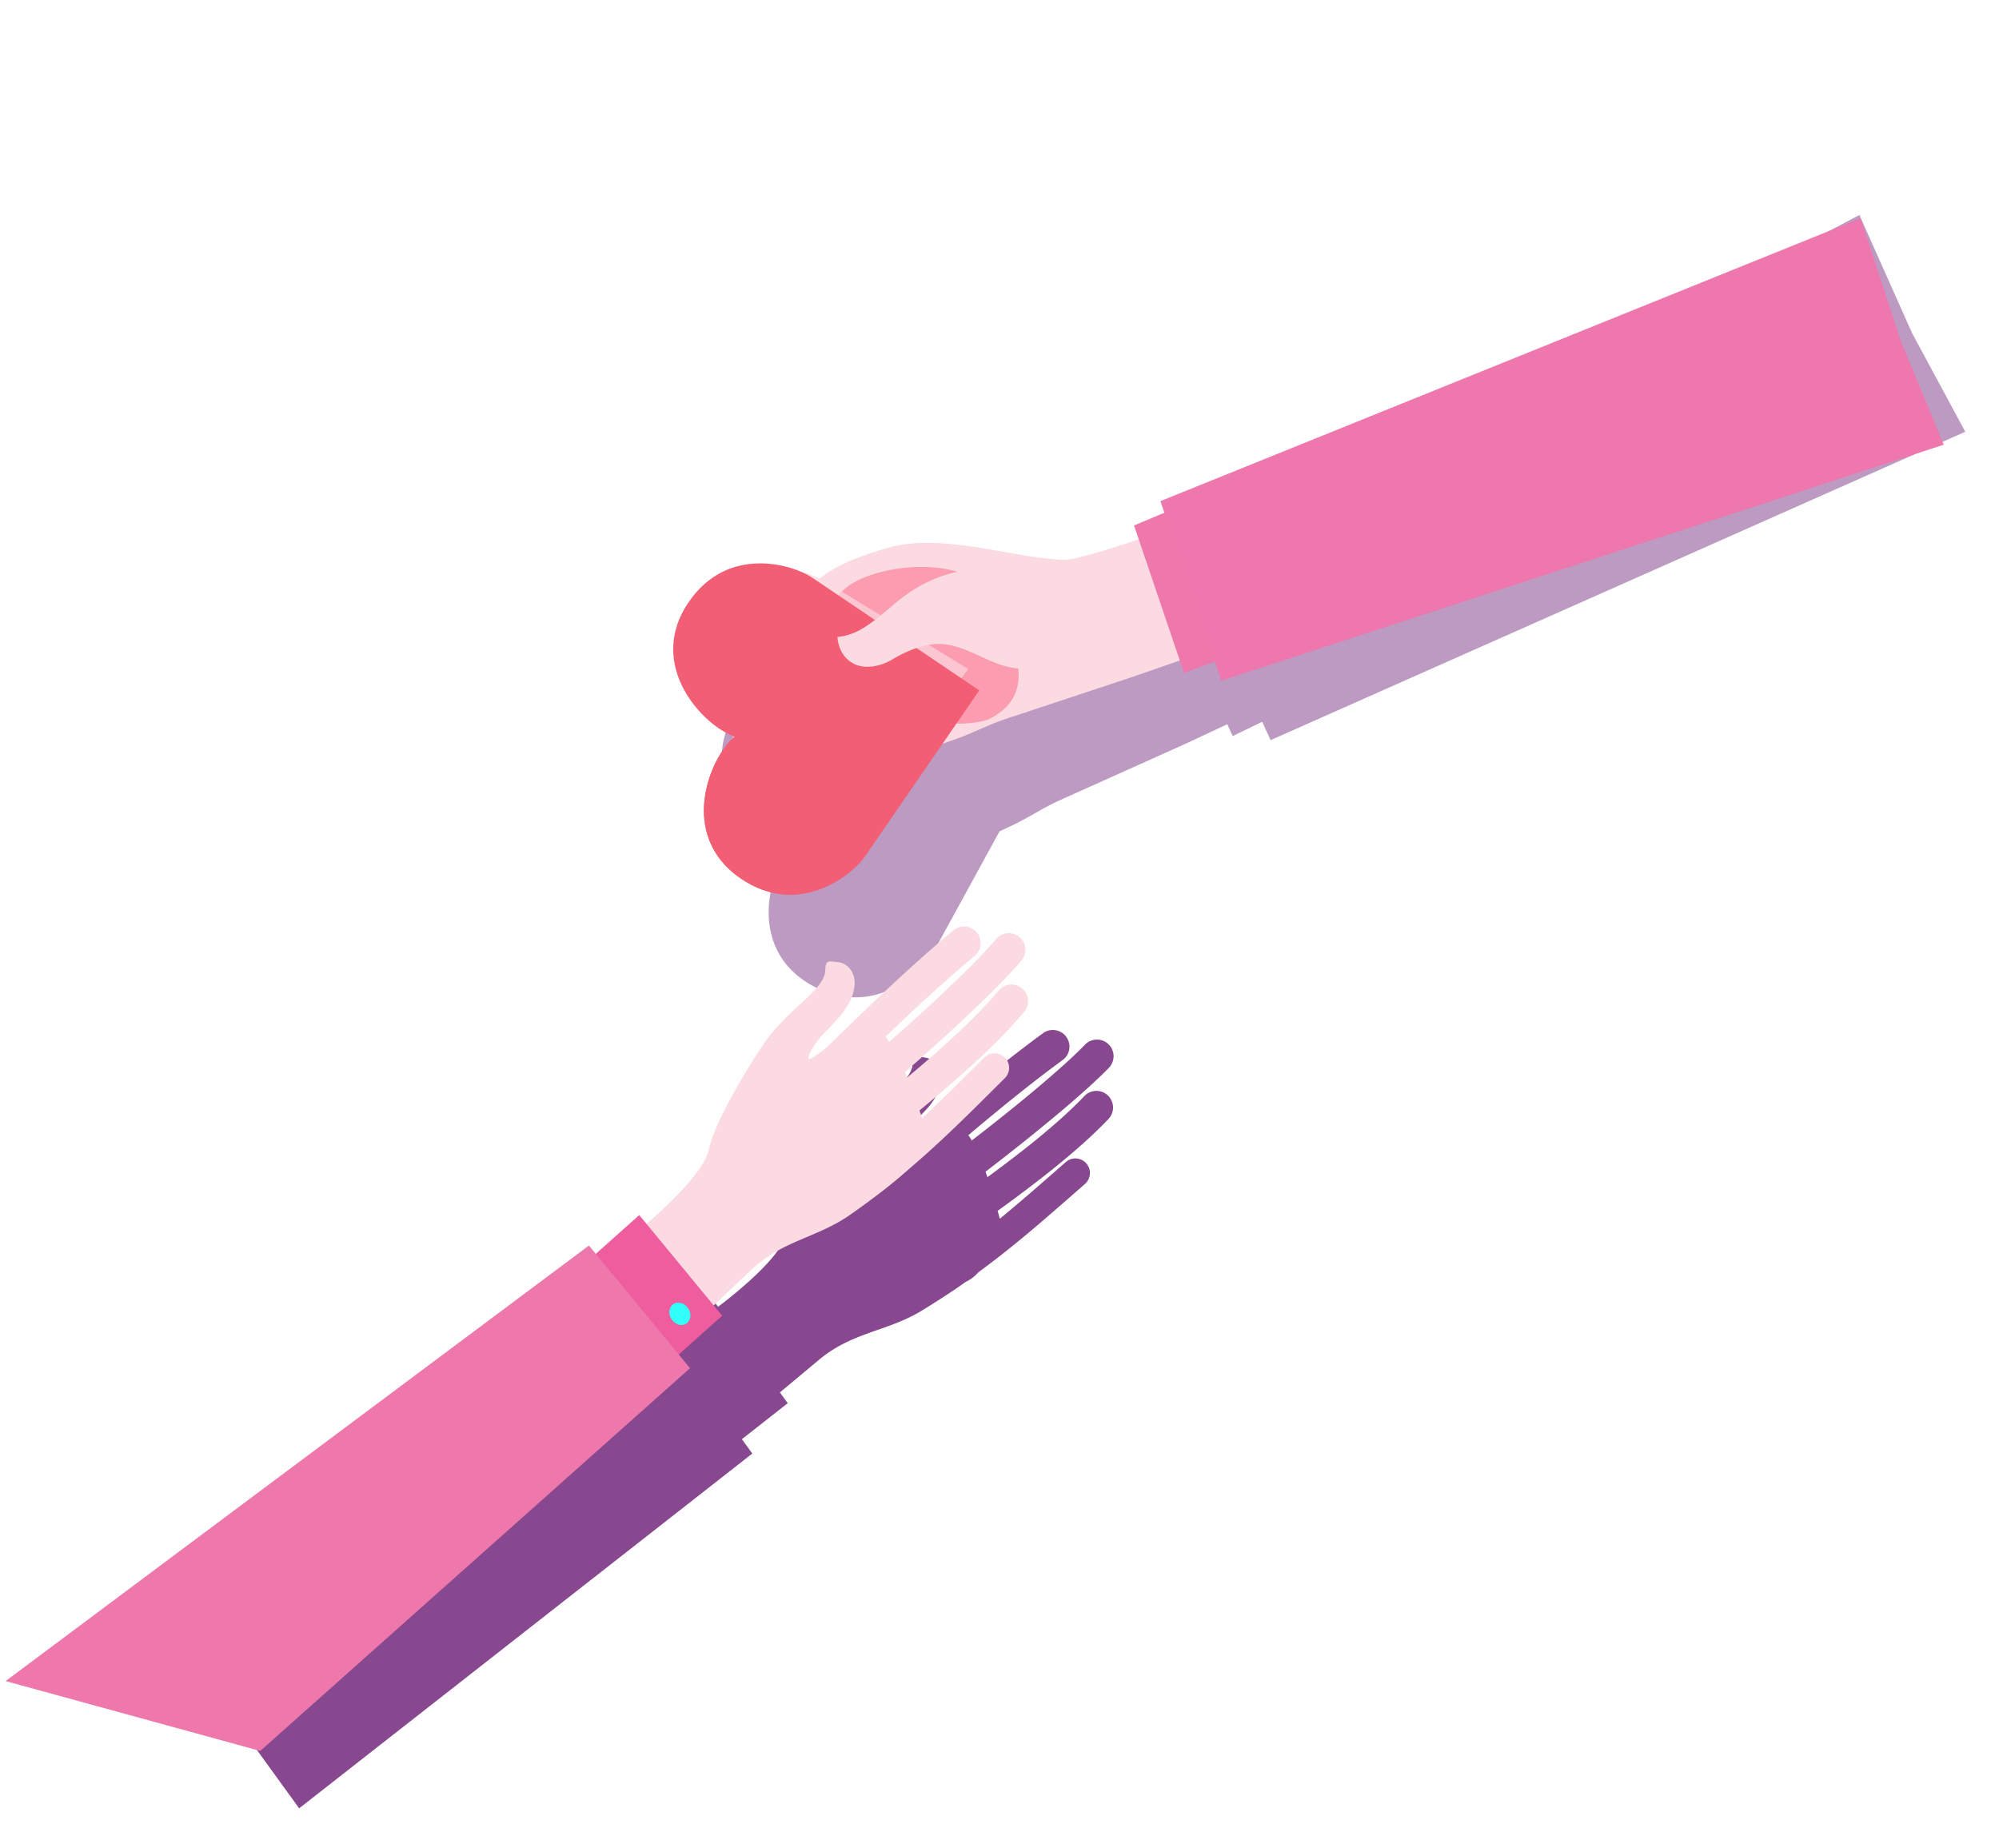 <svg xmlns="http://www.w3.org/2000/svg" xmlns:xlink="http://www.w3.org/1999/xlink" width="1142.541" height="1056.091" viewBox="0 0 1142.541 1056.091">
  <defs>
    <linearGradient id="linear-gradient" x1="-2.25" y1="7.11" x2="-2.25" y2="3.899" gradientUnits="objectBoundingBox">
      <stop offset="0" stop-color="#fcbac6"/>
      <stop offset="0.409" stop-color="#fbc3ce"/>
      <stop offset="1" stop-color="#fbdae1"/>
    </linearGradient>
    <linearGradient id="linear-gradient-2" x1="-15.249" y1="12.288" x2="-13.956" y2="12.288" gradientUnits="objectBoundingBox">
      <stop offset="0" stop-color="#fcbac6"/>
      <stop offset="0.43" stop-color="#fbb0be"/>
      <stop offset="1" stop-color="#fb9cb0"/>
    </linearGradient>
    <linearGradient id="linear-gradient-3" x1="-10.518" y1="9.918" x2="-10.518" y2="5.782" xlink:href="#linear-gradient"/>
    <linearGradient id="linear-gradient-4" x1="-7.861" y1="5.636" x2="-6.779" y2="5.636" gradientUnits="objectBoundingBox">
      <stop offset="0" stop-color="#cf2a43"/>
      <stop offset="0.283" stop-color="#d5334c"/>
      <stop offset="0.761" stop-color="#e74e65"/>
      <stop offset="1" stop-color="#f25e74"/>
    </linearGradient>
    <linearGradient id="linear-gradient-5" x1="-7.336" y1="9.348" x2="-6.779" y2="9.348" xlink:href="#linear-gradient-4"/>
    <linearGradient id="linear-gradient-6" x1="-8.825" y1="20.713" x2="-8.825" y2="11.545" xlink:href="#linear-gradient"/>
    <linearGradient id="linear-gradient-7" x1="-8.709" y1="52.069" x2="-8.709" y2="35.27" xlink:href="#linear-gradient"/>
    <linearGradient id="linear-gradient-8" x1="-8.94" y1="55.891" x2="-8.94" y2="37.696" xlink:href="#linear-gradient"/>
    <linearGradient id="linear-gradient-9" x1="-9.805" y1="62.088" x2="-9.805" y2="41.623" xlink:href="#linear-gradient"/>
    <linearGradient id="linear-gradient-10" x1="-12.091" y1="71.052" x2="-12.091" y2="47.317" xlink:href="#linear-gradient"/>
    <linearGradient id="linear-gradient-11" x1="-2.303" y1="13.143" x2="-2.303" y2="8.96" xlink:href="#linear-gradient"/>
    <linearGradient id="linear-gradient-12" x1="-120.923" y1="126.903" x2="-119.748" y2="126.903" gradientUnits="objectBoundingBox">
      <stop offset="0" stop-color="#8feeff"/>
      <stop offset="1" stop-color="#33fff9"/>
    </linearGradient>
  </defs>
  <g id="Group_366" data-name="Group 366" transform="matrix(0.809, -0.588, 0.588, 0.809, -86.036, 629.22)">
    <g id="Group_358" data-name="Group 358" transform="translate(478.896 48.092)">
      <path id="Path_11171" data-name="Path 11171" d="M480.157,176.744l-18.635-2.415-1.655,8.181c-22.668-4.643-38.618-8.659-43-11.428-25.8-16.3-51.941-48.6-84.117-56.61-18.381-4.576-31.793-5.862-41.589-4.181a47.974,47.974,0,0,0-7.237-8.446c-9.641-13.1-33.463-32.36-64.522-17.513-39.2,18.741-28.308,64.62-16.328,78.991-.514.35-1.021.717-1.528,1.093-18.727,4.665-53.981,33.122-35.656,71.455,17.082,35.728,55.061,30.322,67.2,24.834l71.029-33.552c4.495.866,7.619,1.466,7.971,1.536,9.854,1.9,20.174,2.211,30.051,4.278l75.753,15.866c2,.42,12.114,2.375,27.472,5.323l-1.477,7.3,18.457,3.313-2.288,11.309,424.753,90.855,8.559-63.578,15.34-72.2L481.547,169.872Z" transform="translate(-160.761 -13.453)" fill="#87488f" opacity="0.55"/>
      <g id="Group_357" data-name="Group 357" transform="translate(4.764)">
        <g id="Group_353" data-name="Group 353" transform="translate(86.91 36.318)">
          <path id="Path_11172" data-name="Path 11172" d="M266.378,185.242c9.609,2.89,19.845,4.253,29.459,7.32q36.873,11.747,73.743,23.5c11.157,3.555,281.167,84.112,292.328,87.667l36.11-73.609s-301.269-75.594-321.543-91.51c-24.007-18.843-46.721-53.641-77.911-64.885-53.737-19.372-65.757-4.58-70.889,32.96-3.111,22.755-33.327,25.233-20.609,43.55,4.387,6.316,5.172,18.2,12.585,20.878C220.992,171.6,265.009,184.824,266.378,185.242Z" transform="translate(-203.957 -65.205)" fill="url(#linear-gradient)"/>
          <path id="Path_11173" data-name="Path 11173" d="M225.336,126.15c-3.994,32.315,31.71,52.871,39.945,54.144,37.13,5.724,37.566-38.5,40.08-62.737s-56.668-58.38-74.84-41.736C224.375,81.452,228.32,101.97,225.336,126.15Z" transform="translate(-180.314 -58.235)" fill="url(#linear-gradient-2)"/>
        </g>
        <g id="Group_354" data-name="Group 354">
          <path id="Path_11174" data-name="Path 11174" d="M178.185,171.888c-14.094-34.461,21.159-53.8,36.933-54.168C205.386,105.3,197.95,65.785,233.525,54.8c31.937-9.864,52.907,15.864,57.393,26.2L328.3,171.211,234.864,199.6C224.03,202.7,190.838,202.826,178.185,171.888Z" transform="translate(-149.625 -43.05)" opacity="0.67" fill="url(#linear-gradient-3)" style="mix-blend-mode: multiply;isolation: isolate"/>
          <path id="Path_11175" data-name="Path 11175" d="M166.163,196.7c-14.873-41.528,26.623-66.593,44.855-67.678-10.736-14.775-17.712-62.75,23.816-77.623,37.281-13.351,60.452,17.224,65.21,29.669l39.5,108.694L230.485,228.248C217.847,232.471,179.514,233.98,166.163,196.7Z" transform="translate(-163.005 -48.092)" fill="url(#linear-gradient-4)"/>
          <path id="Path_11176" data-name="Path 11176" d="M339.54,146.966,230.485,185.453c-12.638,4.223-50.972,5.732-64.323-31.549-14.873-41.528,26.623-66.593,44.855-67.678Z" transform="translate(-163.005 -5.297)" fill="url(#linear-gradient-5)"/>
        </g>
        <g id="Group_355" data-name="Group 355" transform="translate(125.757 69.405)">
          <path id="Path_11177" data-name="Path 11177" d="M225.439,80.8s.711.38,2.052,1.087a31.938,31.938,0,0,0,6.171,2.288c5.6,1.687,14.474,1.738,28.3.567,23.124-1.967,43.408,3.741,60.691,19.342,9.138,8.251,20.583,16.193,28.23,25.407,9.718,11.73-1.63,25.28-14.285,27.116-12.816,1.865-25.01,8.466-35.838,1.154-14.3-9.677-17.182-30.363-31.445-40.15-10.2-7.008-25.276-7.924-26.324-8.02-7.649-.732-15.713-4.665-18.784-10.632C220.961,92.978,222.058,86.363,225.439,80.8Z" transform="translate(-222.262 -80.796)" fill="url(#linear-gradient-6)"/>
        </g>
        <g id="Group_356" data-name="Group 356" transform="translate(277.105 115.106)">
          <path id="Path_11178" data-name="Path 11178" d="M430.069,129.334l-27.458,90.314L293.578,188.338l26.417-84.879Z" transform="translate(-293.578 -101.065)" fill="#ee78ac"/>
          <path id="Path_11179" data-name="Path 11179" d="M751.349,206.81l-418.7-104.48L316.913,152.9h0L300.455,205.8,713.745,339.447l14.991-62.376Z" transform="translate(-285.86 -102.33)" fill="#ee77ad"/>
        </g>
      </g>
    </g>
    <g id="Group_365" data-name="Group 365" transform="translate(-122.726 264.444)">
      <path id="Path_11180" data-name="Path 11180" d="M249.781,303.009l33.264-1.225.019-7.625q14.379-.923,28.769-1.921c25.223-1.755,41.364,10.011,64.573,11.821,12.071.94,21.819,1.388,29.773,1.447a21.087,21.087,0,0,0,8.642-.115c.732-.025,1.479-.051,2.169-.087,23.616-.155,46.061-2.163,70.394-4.387l6.691-.611a8.318,8.318,0,1,0-1.5-16.568l-6.7.613c-14.747,1.348-28.773,2.6-42.8,3.413.057-.163.106-.327.17-.49.514-1.333.983-2.593,1.464-3.869,31.925.072,60.235-1.2,82.1-5.231a9.507,9.507,0,0,0-3.451-18.7c-19.115,3.527-43.894,4.82-72.054,4.928.335-1.078.671-2.156.97-3.177,41.963-1.055,75.995-3.7,91.982-6.587a9.506,9.506,0,1,0-3.383-18.71c-14.9,2.693-45.942,5.159-84.488,6.256.125-1.282.2-2.491.219-3.6,23.2-1.689,45.878-2.958,68.747-3.06a9.506,9.506,0,1,0-.085-19.011c-29.2.129-57.837,2.092-87.542,4.438-6.734-4.391-14.353-3.958-19.826-2.364q-.662,0-1.314.028c2.774-1.549,8.342-3.383,14.639-4.043,13.671-1.428,23.99-2.674,31.167-10.63,3.994-4.425,4.724-11.135.588-15.429-4.334-4.495-4.648-5.52-8.786-.976-4.219,4.635-13.427,5.117-24.089,5.677a166.334,166.334,0,0,0-20.17,1.923,31.99,31.99,0,0,0-4.355.874c-1.988.454-3.99,1-5.989,1.628-17.141,4.953-49.622,16.362-62.181,26.42-9.673,7.748-41.269,9.59-54.191,9.735l.017-6.517L249.972,228.5l.017-6.169L-78.7,206.163l-.229,118.726,328.682-11.736Z" transform="translate(171.879 -111.259)" fill="#87488f"/>
      <g id="Group_364" data-name="Group 364">
        <g id="Group_359" data-name="Group 359" transform="translate(525.233 27.585)">
          <path id="Path_11181" data-name="Path 11181" d="M124.766,183.885c2.672,4.571,5.006,9.115,7.071,12.982.874,1.638,1.708,3.3,2.542,4.97,18.894-2.426,36.818-5.025,54-7.517,35.369-5.134,68.779-9.983,102.8-12.3a9.5,9.5,0,1,0-1.29-18.964c-34.741,2.358-68.5,7.258-104.237,12.445C166.4,178.3,146.207,181.221,124.766,183.885Z" transform="translate(-124.766 -163.036)" fill="url(#linear-gradient-7)"/>
        </g>
        <g id="Group_360" data-name="Group 360" transform="translate(547.629 45.716)">
          <path id="Path_11182" data-name="Path 11182" d="M135.319,188.5q.774,9.445,1.212,18.9c72.576-3.081,138.772-11.129,162.875-17.086a9.506,9.506,0,0,0-4.561-18.457C271.3,177.676,206.462,185.526,135.319,188.5Z" transform="translate(-135.319 -171.579)" fill="url(#linear-gradient-8)"/>
        </g>
        <g id="Group_361" data-name="Group 361" transform="translate(548.924 70.315)">
          <path id="Path_11183" data-name="Path 11183" d="M135.929,196.013q.411,9.509.395,19.009c58.085-1.683,111.126-4.251,146.474-13.122a9.507,9.507,0,0,0-4.626-18.442C244.668,191.868,192.862,194.364,135.929,196.013Z" transform="translate(-135.929 -183.171)" fill="url(#linear-gradient-9)"/>
        </g>
        <g id="Group_362" data-name="Group 362" transform="translate(548.644 96.67)">
          <path id="Path_11184" data-name="Path 11184" d="M136.432,206.219c-.083,5.571-.284,11.133-.635,16.685,39.669,1.08,72.226-3.977,109.246-9.743l6.64-1.034a8.318,8.318,0,0,0-2.551-16.439l-6.651,1.034C206.514,202.327,174.88,207.24,136.432,206.219Z" transform="translate(-135.797 -195.589)" fill="url(#linear-gradient-10)"/>
        </g>
        <path id="Path_11185" data-name="Path 11185" d="M414.6,253.459c20.811-66.281,6.445-63.225-10.9-64.212-3.646-.208-17.818.422-21.114-.274-3.181-.673,5.04-5.554,15.416-7.309,13.555-2.292,23.773-4.189,30.433-12.583,3.705-4.671,4.007-11.413-.393-15.435-4.609-4.213-4.987-5.214-8.828-.418-3.92,4.892-13.077,5.957-23.682,7.19a166.111,166.111,0,0,0-20.006,3.2,32.293,32.293,0,0,0-4.291,1.15q-2.938.866-5.876,2c-16.791,6.027-48.484,19.471-60.382,30.305-9.958,9.066-46.248,12.825-56.422,13.34-35.636,1.808-288.746,19.393-288.746,19.393-25.214,3.033-14.964,78.463,2.177,75.984,69.579-10.1,196.849-22.36,321.785-39.055,25.061-3.349,41.914,7.37,65.191,7.708C421.593,275.492,411.18,264.352,414.6,253.459Z" transform="translate(198.372 -150.038)" fill="url(#linear-gradient-11)"/>
        <g id="Group_363" data-name="Group 363" transform="translate(0 50.847)">
          <path id="Path_11186" data-name="Path 11186" d="M41.9,185.4l4.531,74.371L146.544,249.7l-4.532-74.372Z" transform="translate(307.472 -172.501)" fill="#ee5d9d"/>
          <path id="Path_11187" data-name="Path 11187" d="M-122.726,179.331-28.49,297.182l327.278-32.529L293.268,174Z" transform="translate(122.726 -173.997)" fill="#ee78ac"/>
          <path id="Path_11188" data-name="Path 11188" d="M85.594,200.12c3.141.134,5.558,3.241,5.4,6.935s-2.833,6.581-5.976,6.445-5.558-3.241-5.4-6.935S82.453,199.985,85.594,200.12Z" transform="translate(349.793 -144.686)" fill="url(#linear-gradient-12)"/>
        </g>
      </g>
    </g>
  </g>
</svg>
